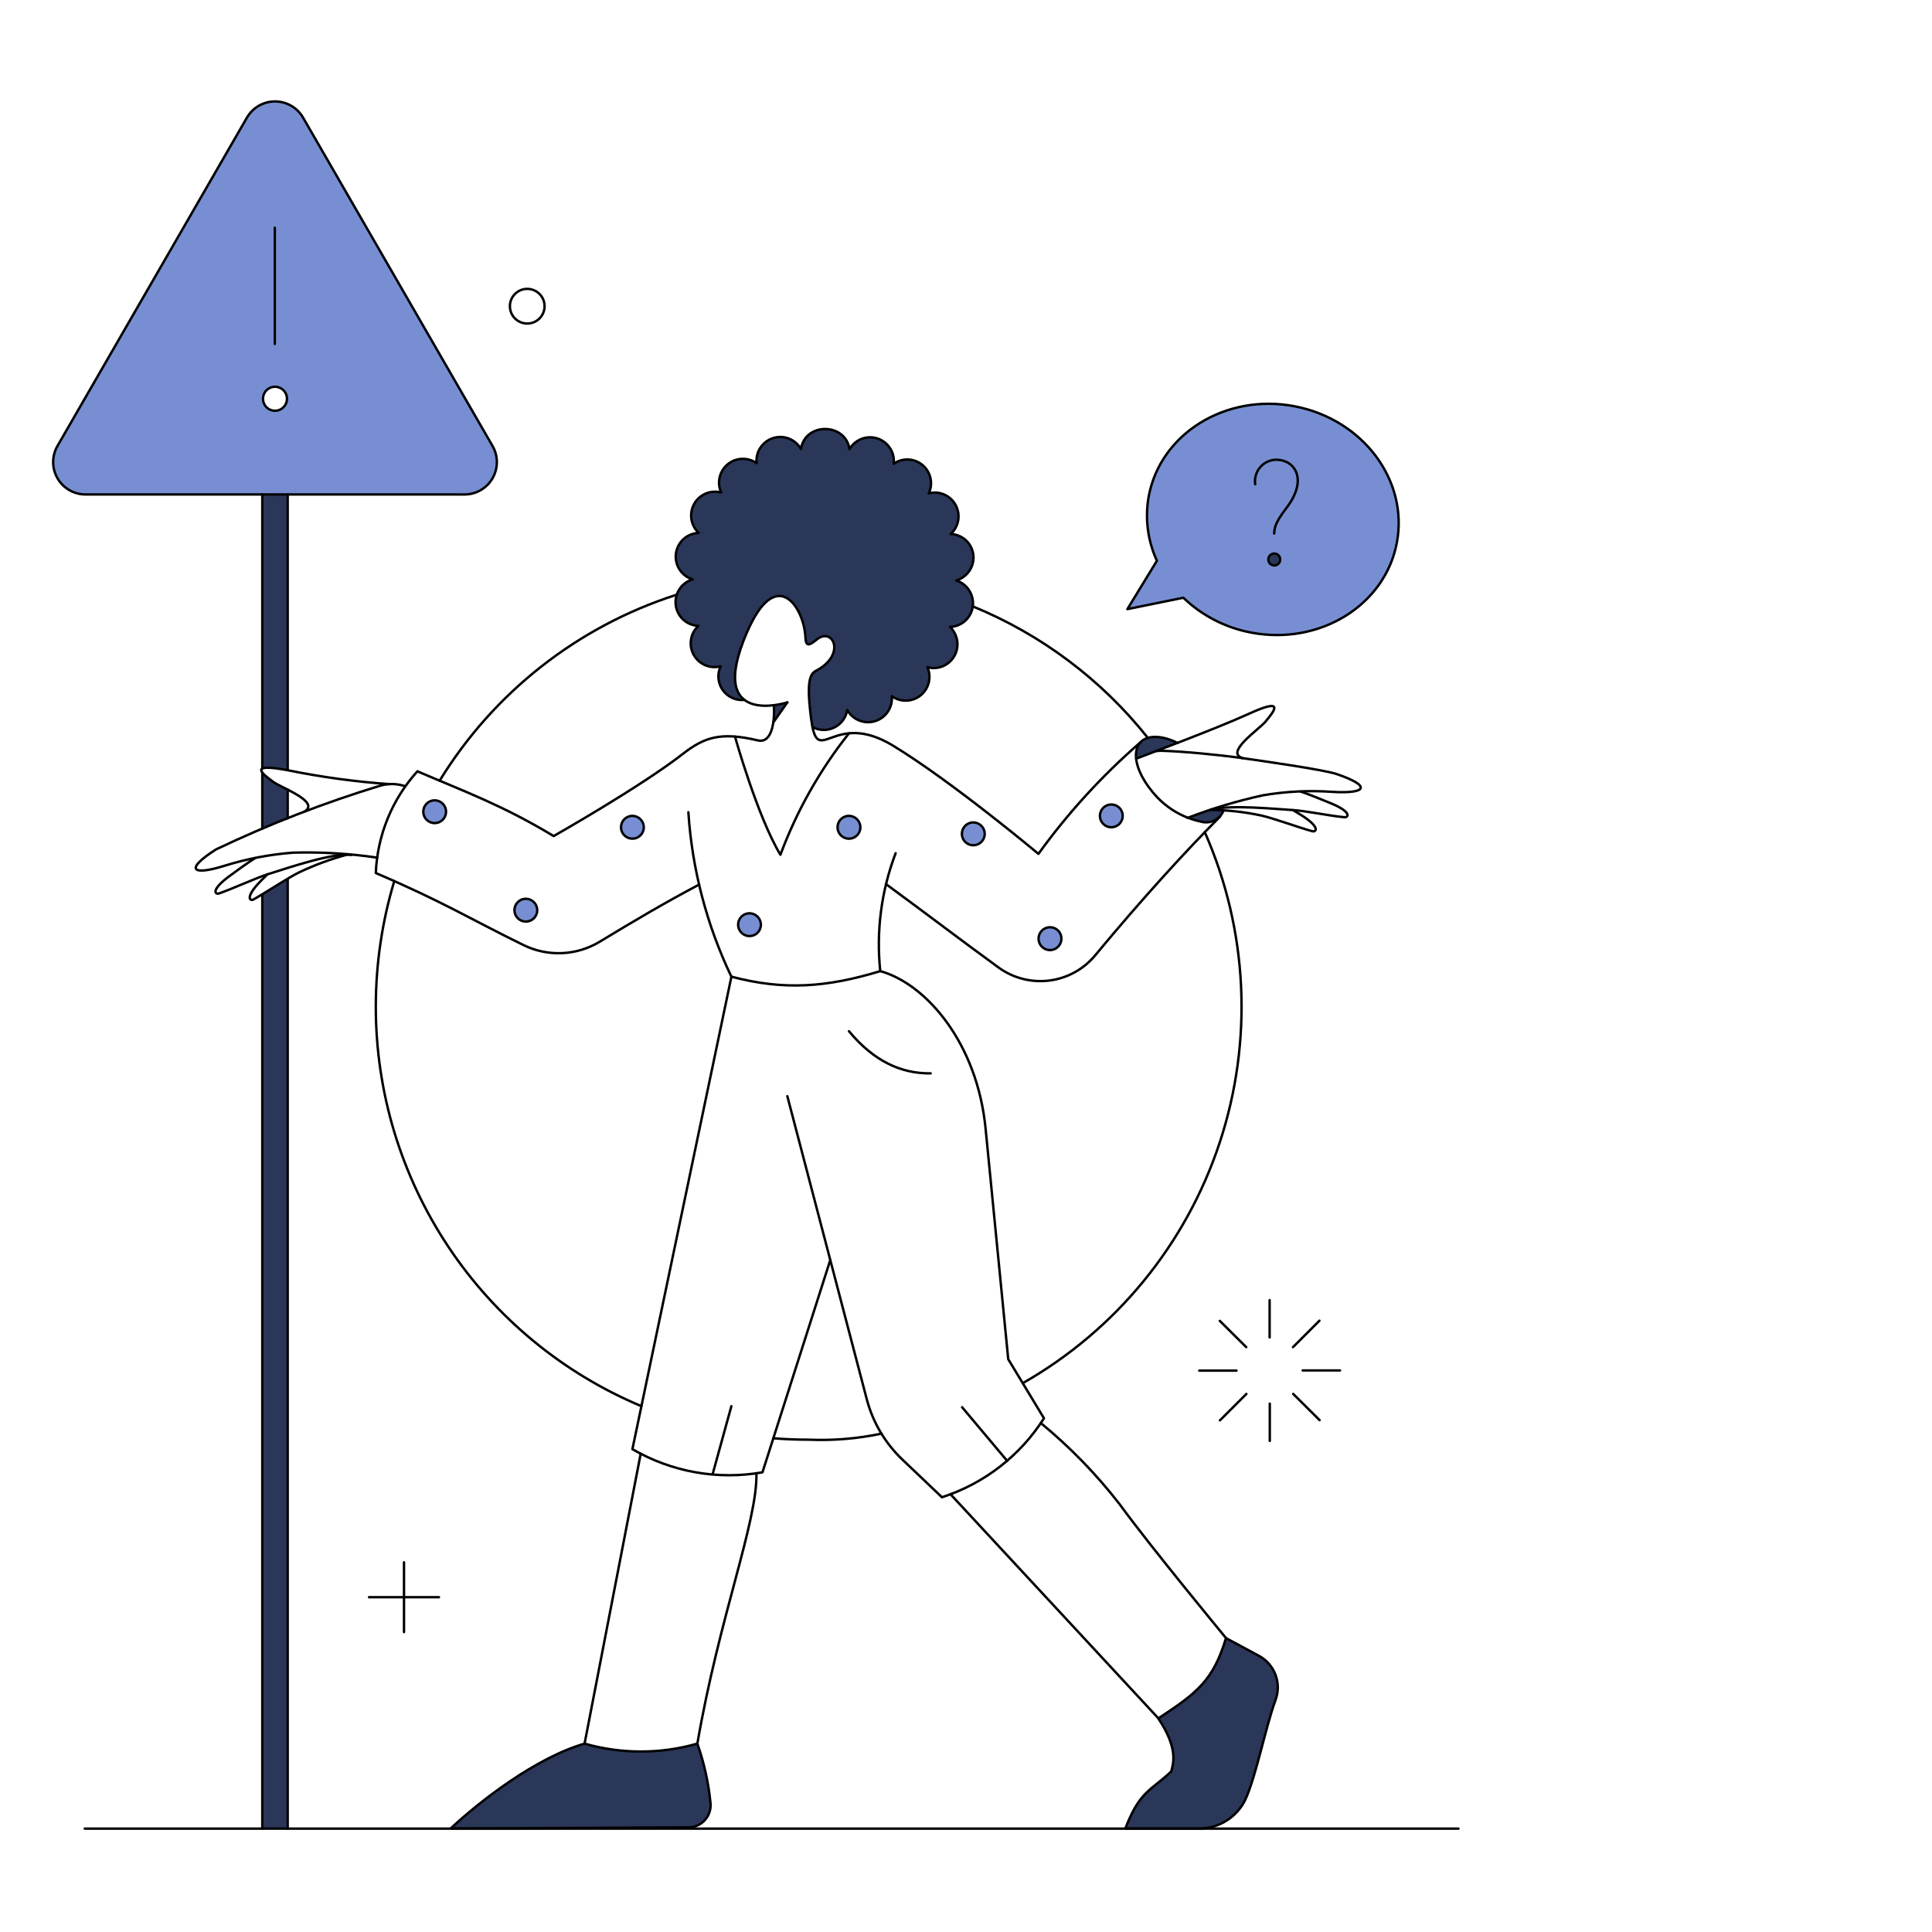 <svg width="800" height="800" viewBox="0 0 800 800" fill="none" xmlns="http://www.w3.org/2000/svg">
<path fill-rule="evenodd" clip-rule="evenodd" d="M125.497 48.7L203.943 184.659C205.115 186.694 205.731 189.002 205.73 191.35C205.729 193.699 205.11 196.006 203.937 198.04C202.764 200.074 201.076 201.764 199.044 202.941C197.011 204.118 194.705 204.74 192.357 204.745L35.382 204.756C33.032 204.753 30.723 204.132 28.688 202.955C26.654 201.778 24.965 200.087 23.791 198.05C22.617 196.014 21.999 193.704 22 191.354C22.001 189.003 22.62 186.694 23.796 184.659L102.257 48.7C103.436 46.662 105.131 44.971 107.17 43.795C109.21 42.619 111.523 42 113.877 42C116.231 42 118.544 42.619 120.584 43.795C122.623 44.971 124.318 46.662 125.497 48.7ZM113.866 170.076C114.518 170.076 115.164 169.948 115.767 169.698C116.37 169.448 116.918 169.082 117.379 168.621C117.841 168.16 118.207 167.612 118.456 167.009C118.706 166.406 118.834 165.76 118.834 165.108C118.834 164.455 118.706 163.809 118.456 163.206C118.207 162.603 117.841 162.056 117.379 161.594C116.918 161.133 116.37 160.767 115.767 160.517C115.164 160.267 114.518 160.139 113.866 160.139C112.548 160.139 111.284 160.662 110.352 161.594C109.42 162.526 108.897 163.79 108.897 165.108C108.897 166.425 109.42 167.689 110.352 168.621C111.284 169.553 112.548 170.076 113.866 170.076Z" fill="#778FD2"/>
<path d="M535.912 168.202C507.594 162.838 480.578 179.494 475.684 205.392C474.021 214.464 475.195 223.825 479.05 232.205L466.82 252.23L489.992 247.51C497.774 254.971 507.567 259.993 518.167 261.957C546.485 267.321 573.501 250.664 578.394 224.77C583.325 198.88 564.305 173.566 535.912 168.202Z" fill="#778FD2"/>
<path d="M179.984 340.836C181.236 340.836 182.436 340.338 183.322 339.453C184.207 338.568 184.704 337.367 184.704 336.115C184.704 334.863 184.207 333.663 183.322 332.778C182.436 331.892 181.236 331.395 179.984 331.395C178.732 331.395 177.531 331.892 176.646 332.778C175.761 333.663 175.264 334.863 175.264 336.115C175.264 337.367 175.761 338.568 176.646 339.453C177.531 340.338 178.732 340.836 179.984 340.836Z" fill="#778FD2"/>
<path d="M222.467 376.881C222.467 377.815 222.19 378.728 221.671 379.504C221.153 380.28 220.415 380.885 219.553 381.242C218.69 381.6 217.741 381.693 216.826 381.511C215.91 381.329 215.069 380.879 214.409 380.219C213.749 379.559 213.299 378.718 213.117 377.802C212.935 376.887 213.028 375.938 213.385 375.075C213.743 374.213 214.348 373.475 215.124 372.957C215.9 372.438 216.813 372.161 217.746 372.161C218.995 372.171 220.19 372.671 221.073 373.555C221.956 374.438 222.457 375.633 222.467 376.881Z" fill="#778FD2"/>
<path d="M266.591 342.552C266.591 343.485 266.314 344.398 265.795 345.174C265.276 345.951 264.539 346.556 263.677 346.913C262.814 347.27 261.865 347.364 260.949 347.181C260.034 346.999 259.193 346.55 258.532 345.89C257.872 345.229 257.423 344.388 257.241 343.473C257.058 342.557 257.152 341.608 257.509 340.745C257.866 339.883 258.471 339.146 259.248 338.627C260.024 338.108 260.937 337.832 261.87 337.832C263.118 337.843 264.312 338.344 265.195 339.227C266.078 340.11 266.579 341.304 266.591 342.552Z" fill="#778FD2"/>
<path d="M315.077 382.885C315.077 383.818 314.801 384.73 314.282 385.505C313.764 386.281 313.028 386.886 312.166 387.243C311.305 387.6 310.357 387.693 309.442 387.512C308.527 387.33 307.687 386.881 307.027 386.222C306.367 385.563 305.918 384.723 305.735 383.808C305.553 382.893 305.646 381.945 306.002 381.083C306.358 380.221 306.962 379.484 307.737 378.966C308.513 378.447 309.424 378.17 310.357 378.169C311.605 378.179 312.799 378.679 313.682 379.561C314.565 380.443 315.066 381.637 315.077 382.885Z" fill="#778FD2"/>
<path d="M356.269 342.552C356.266 343.485 355.989 344.397 355.47 345.173C354.952 345.949 354.216 346.555 353.355 346.915C352.71 347.184 352.012 347.307 351.313 347.275C350.614 347.242 349.931 347.054 349.314 346.725C348.696 346.396 348.159 345.934 347.742 345.373C347.325 344.811 347.038 344.164 346.901 343.477C346.765 342.791 346.782 342.083 346.953 341.404C347.123 340.726 347.442 340.093 347.887 339.553C348.332 339.013 348.891 338.578 349.524 338.281C350.157 337.983 350.849 337.829 351.549 337.832C352.797 337.844 353.99 338.346 354.872 339.228C355.755 340.111 356.256 341.304 356.269 342.552Z" fill="#778FD2"/>
<path d="M407.759 345.27C407.757 346.203 407.479 347.114 406.961 347.89C406.443 348.667 405.707 349.272 404.846 349.632C404.2 349.902 403.503 350.025 402.804 349.992C402.105 349.96 401.422 349.772 400.804 349.443C400.187 349.114 399.65 348.652 399.233 348.09C398.815 347.529 398.528 346.881 398.392 346.195C398.255 345.509 398.273 344.801 398.443 344.122C398.614 343.443 398.933 342.811 399.378 342.271C399.822 341.731 400.381 341.296 401.015 340.998C401.648 340.701 402.339 340.547 403.039 340.549C404.287 340.561 405.481 341.062 406.364 341.945C407.247 342.828 407.748 344.021 407.759 345.27Z" fill="#778FD2"/>
<path d="M460.037 342.552C460.667 342.57 461.295 342.461 461.884 342.232C462.472 342.003 463.008 341.658 463.46 341.218C463.913 340.778 464.272 340.252 464.518 339.671C464.764 339.089 464.89 338.465 464.89 337.834C464.89 337.203 464.764 336.578 464.518 335.996C464.272 335.415 463.913 334.889 463.46 334.449C463.008 334.009 462.472 333.664 461.884 333.435C461.295 333.206 460.667 333.097 460.037 333.115C458.808 333.15 457.642 333.662 456.785 334.543C455.929 335.424 455.45 336.605 455.45 337.834C455.45 339.062 455.929 340.243 456.785 341.124C457.642 342.005 458.808 342.517 460.037 342.552Z" fill="#778FD2"/>
<path d="M439.511 388.678C439.508 389.612 439.23 390.523 438.712 391.299C438.194 392.075 437.458 392.681 436.597 393.041C435.951 393.311 435.254 393.434 434.555 393.401C433.856 393.368 433.173 393.181 432.555 392.852C431.938 392.523 431.401 392.061 430.984 391.499C430.566 390.938 430.279 390.29 430.143 389.604C430.006 388.918 430.024 388.21 430.194 387.531C430.365 386.852 430.684 386.22 431.129 385.68C431.573 385.14 432.133 384.705 432.766 384.407C433.399 384.109 434.09 383.956 434.79 383.958C435.412 383.953 436.028 384.071 436.603 384.306C437.178 384.541 437.701 384.889 438.14 385.328C438.58 385.768 438.927 386.29 439.162 386.866C439.398 387.441 439.516 388.057 439.511 388.678Z" fill="#778FD2"/>
<path d="M108.615 319.884V343.052C111.905 341.694 115.39 340.263 119.057 338.761V326.927C115.164 325.257 111.621 322.868 108.615 319.884Z" fill="#2A3759"/>
<path d="M108.615 370.302V757.122H119.057V363.793C115.767 365.868 111.98 368.299 108.615 370.302Z" fill="#2A3759"/>
<path d="M326.016 290.847L320.298 299L320.441 292.063L326.016 290.847Z" fill="#2A3759"/>
<path d="M470.479 314.147L472.195 313.074C472.571 312.879 487.384 307.729 487.628 307.639C477.913 302.791 469.406 304.936 470.479 314.147Z" fill="#2A3759"/>
<path d="M501.514 335.257L491.728 338.69C498.307 341.408 504.902 341.039 506.679 335.532L501.514 335.257Z" fill="#2A3759"/>
<path d="M294.194 746.466C293.366 738.122 291.541 729.908 288.758 721.999C273.497 726.361 257.32 726.361 242.059 721.999C221.823 727.863 198.722 745.811 186.635 757.111C227.255 757.111 254.146 756.753 285.039 756.682C286.991 756.691 288.896 756.076 290.473 754.926C292.051 753.776 293.22 752.152 293.81 750.29C294.207 749.057 294.338 747.753 294.194 746.466Z" fill="#2A3759"/>
<path d="M520.896 685.392L507.594 678.24C502.301 695.62 496.007 700.769 479.629 711.497C487.854 723.798 485.923 729.878 484.993 733.45C476.336 741.603 471.98 741.569 465.973 757.164H496.086C500.13 757.253 504.115 756.187 507.574 754.09C511.032 751.993 513.821 748.953 515.611 745.326C520.128 735.539 523.893 715.72 528.124 704.063C529.438 700.607 529.427 696.788 528.092 693.341C526.758 689.893 524.195 687.062 520.896 685.392Z" fill="#2A3759"/>
<path d="M530.118 231.775C530.087 232.429 529.799 233.043 529.317 233.485C528.835 233.927 528.197 234.161 527.544 234.136C527.137 234.12 526.741 234.004 526.39 233.797C526.039 233.591 525.745 233.3 525.534 232.952C525.323 232.605 525.202 232.21 525.18 231.803C525.159 231.397 525.239 230.991 525.413 230.624C525.657 230.109 526.072 229.695 526.586 229.451C527.1 229.207 527.682 229.147 528.235 229.283C528.788 229.418 529.277 229.74 529.62 230.194C529.963 230.648 530.139 231.207 530.118 231.775Z" fill="#2A3759"/>
<path d="M108.686 318.239V204.756L119.128 204.745V318.883C112.767 317.738 109.688 317.667 108.686 318.239Z" fill="#2A3759"/>
<path d="M395.959 240.369C398.198 239.727 400.135 238.309 401.423 236.369C402.712 234.429 403.267 232.093 402.99 229.78C402.717 227.467 401.629 225.327 399.921 223.742C398.213 222.158 395.997 221.233 393.67 221.134C395.307 219.658 396.4 217.675 396.776 215.503C397.151 213.331 396.787 211.096 395.74 209.156C394.693 207.217 393.023 205.686 391 204.81C388.977 203.934 386.718 203.764 384.587 204.327C385.277 202.863 385.596 201.251 385.514 199.635C385.433 198.018 384.954 196.446 384.12 195.059C383.286 193.672 382.123 192.512 380.734 191.681C379.345 190.85 377.772 190.375 376.155 190.298C373.993 190.19 371.855 190.797 370.072 192.026C370.327 189.777 369.799 187.51 368.578 185.605C367.356 183.701 365.516 182.275 363.367 181.568C361.218 180.861 358.891 180.916 356.777 181.724C354.664 182.531 352.893 184.043 351.763 186.003C351.33 183.661 350.091 181.544 348.262 180.018C346.433 178.492 344.129 177.653 341.747 177.646C339.365 177.638 337.054 178.461 335.214 179.973C333.374 181.486 332.119 183.593 331.666 185.931C330.549 183.966 328.791 182.444 326.685 181.622C324.58 180.8 322.256 180.726 320.102 181.414C317.95 182.104 316.099 183.51 314.859 185.4C313.62 187.289 313.065 189.547 313.289 191.796C311.518 190.547 309.384 189.916 307.218 190C305.052 190.085 302.974 190.881 301.306 192.264C299.637 193.648 298.471 195.543 297.987 197.656C297.503 199.769 297.728 201.982 298.628 203.954C296.504 203.39 294.252 203.551 292.23 204.411C290.208 205.271 288.53 206.781 287.463 208.702C286.396 210.623 286 212.845 286.338 215.017C286.676 217.188 287.729 219.184 289.33 220.69C287.004 220.773 284.782 221.678 283.061 223.245C281.34 224.812 280.23 226.939 279.93 229.247C279.629 231.555 280.158 233.895 281.421 235.851C282.684 237.806 284.599 239.25 286.827 239.925C284.596 240.583 282.67 242.012 281.394 243.956C280.117 245.901 279.572 248.236 279.855 250.544C280.138 252.853 281.232 254.987 282.94 256.565C284.649 258.144 286.863 259.065 289.187 259.164C287.573 260.657 286.505 262.648 286.154 264.819C285.803 266.99 286.189 269.216 287.251 271.142C288.312 273.068 289.989 274.583 292.012 275.445C294.035 276.308 296.289 276.467 298.413 275.899C297.685 277.447 297.375 279.158 297.514 280.863C297.653 282.568 298.236 284.206 299.206 285.615C300.175 287.024 301.497 288.154 303.04 288.893C304.582 289.632 306.291 289.954 307.997 289.827C303.634 286.323 302.061 278.534 309.213 262.01C321.943 232.619 333.597 253.141 333.454 265.085C333.669 267.231 334.884 267.66 338.103 265.013C344.826 259.435 350.69 271.164 337.888 277.883C335.457 279.174 333.812 282.024 335.886 297.833C336.014 298.963 336.202 300.088 336.458 301.195C337.853 301.908 339.397 302.282 340.963 302.287C342.53 302.293 344.076 301.929 345.476 301.226C346.876 300.522 348.09 299.499 349.021 298.238C349.952 296.978 350.573 295.516 350.833 293.971C351.937 295.947 353.685 297.483 355.786 298.323C357.887 299.163 360.213 299.256 362.374 298.585C364.535 297.915 366.401 296.522 367.657 294.641C368.914 292.759 369.486 290.503 369.278 288.25C371.035 289.512 373.159 290.16 375.322 290.094C377.484 290.028 379.565 289.251 381.242 287.884C382.919 286.516 384.098 284.635 384.598 282.53C385.098 280.425 384.89 278.213 384.007 276.238C386.125 276.809 388.372 276.658 390.394 275.809C392.416 274.96 394.097 273.461 395.172 271.55C396.247 269.638 396.654 267.423 396.329 265.254C396.003 263.085 394.965 261.086 393.376 259.574C395.678 259.464 397.868 258.55 399.565 256.992C401.262 255.434 402.36 253.331 402.667 251.047C402.974 248.764 402.471 246.445 401.245 244.494C400.02 242.543 398.149 241.084 395.959 240.369Z" fill="#2A3759"/>
<path d="M179.984 340.836C181.236 340.836 182.436 340.338 183.322 339.453C184.207 338.568 184.704 337.367 184.704 336.115C184.704 334.863 184.207 333.663 183.322 332.778C182.436 331.892 181.236 331.395 179.984 331.395C178.732 331.395 177.531 331.892 176.646 332.778C175.761 333.663 175.264 334.863 175.264 336.115C175.264 337.367 175.761 338.568 176.646 339.453C177.531 340.338 178.732 340.836 179.984 340.836Z" stroke="black"/>
<path d="M222.467 376.881C222.467 377.815 222.19 378.728 221.671 379.504C221.152 380.28 220.415 380.885 219.553 381.242C218.69 381.6 217.741 381.693 216.825 381.511C215.91 381.329 215.069 380.879 214.409 380.219C213.748 379.559 213.299 378.718 213.117 377.802C212.935 376.887 213.028 375.938 213.385 375.075C213.743 374.213 214.348 373.475 215.124 372.957C215.9 372.438 216.813 372.161 217.746 372.161C218.995 372.171 220.19 372.671 221.073 373.555C221.956 374.438 222.457 375.633 222.467 376.881Z" stroke="black"/>
<path d="M266.591 342.552C266.591 343.485 266.314 344.398 265.795 345.174C265.276 345.951 264.539 346.556 263.677 346.913C262.814 347.27 261.865 347.364 260.949 347.181C260.034 346.999 259.193 346.55 258.532 345.89C257.872 345.229 257.423 344.388 257.241 343.473C257.058 342.557 257.152 341.608 257.509 340.745C257.866 339.883 258.471 339.146 259.248 338.627C260.024 338.108 260.937 337.832 261.87 337.832C263.118 337.843 264.312 338.344 265.195 339.227C266.078 340.11 266.579 341.304 266.591 342.552Z" stroke="black"/>
<path d="M315.077 382.885C315.077 383.818 314.801 384.73 314.282 385.505C313.764 386.281 313.028 386.886 312.166 387.243C311.305 387.6 310.357 387.693 309.442 387.512C308.527 387.33 307.687 386.881 307.027 386.222C306.367 385.563 305.918 384.723 305.735 383.808C305.553 382.893 305.646 381.945 306.002 381.083C306.358 380.221 306.962 379.484 307.737 378.966C308.513 378.447 309.424 378.17 310.357 378.169C311.605 378.179 312.799 378.679 313.682 379.561C314.565 380.443 315.066 381.637 315.077 382.885Z" stroke="black"/>
<path d="M356.269 342.552C356.266 343.485 355.988 344.397 355.47 345.173C354.952 345.949 354.216 346.555 353.355 346.915C352.71 347.184 352.012 347.307 351.313 347.275C350.614 347.242 349.931 347.054 349.314 346.725C348.696 346.396 348.159 345.934 347.742 345.373C347.325 344.811 347.037 344.164 346.901 343.477C346.764 342.791 346.782 342.083 346.952 341.404C347.123 340.726 347.442 340.093 347.887 339.553C348.332 339.013 348.891 338.578 349.524 338.281C350.157 337.983 350.849 337.829 351.548 337.832C352.796 337.844 353.99 338.346 354.872 339.228C355.755 340.111 356.256 341.304 356.269 342.552Z" stroke="black"/>
<path d="M407.759 345.27C407.757 346.203 407.479 347.114 406.961 347.89C406.443 348.667 405.707 349.272 404.846 349.632C404.2 349.902 403.503 350.025 402.804 349.992C402.105 349.96 401.422 349.772 400.804 349.443C400.187 349.114 399.65 348.652 399.233 348.09C398.815 347.529 398.528 346.881 398.392 346.195C398.255 345.509 398.273 344.801 398.443 344.122C398.614 343.443 398.933 342.811 399.378 342.271C399.822 341.731 400.381 341.296 401.015 340.998C401.648 340.701 402.339 340.547 403.039 340.549C404.287 340.561 405.481 341.062 406.364 341.945C407.247 342.828 407.748 344.021 407.759 345.27Z" stroke="black"/>
<path d="M460.037 342.552C460.667 342.57 461.295 342.461 461.884 342.232C462.472 342.003 463.008 341.658 463.46 341.218C463.913 340.778 464.272 340.252 464.518 339.671C464.764 339.089 464.89 338.465 464.89 337.834C464.89 337.203 464.764 336.578 464.518 335.996C464.272 335.415 463.913 334.889 463.46 334.449C463.008 334.009 462.472 333.664 461.884 333.435C461.295 333.206 460.667 333.097 460.037 333.115C458.808 333.15 457.642 333.662 456.785 334.543C455.929 335.424 455.45 336.605 455.45 337.834C455.45 339.062 455.929 340.243 456.785 341.124C457.642 342.005 458.808 342.517 460.037 342.552Z" stroke="black"/>
<path d="M439.51 388.678C439.508 389.612 439.23 390.523 438.712 391.299C438.193 392.075 437.458 392.681 436.597 393.041C435.951 393.311 435.254 393.434 434.555 393.401C433.856 393.368 433.173 393.181 432.555 392.852C431.938 392.523 431.401 392.061 430.984 391.499C430.566 390.938 430.279 390.29 430.143 389.604C430.006 388.918 430.024 388.21 430.194 387.531C430.365 386.852 430.684 386.22 431.129 385.68C431.573 385.14 432.132 384.705 432.766 384.407C433.399 384.109 434.09 383.956 434.79 383.958C435.411 383.953 436.028 384.071 436.603 384.306C437.178 384.541 437.701 384.889 438.14 385.328C438.58 385.768 438.927 386.29 439.162 386.866C439.398 387.441 439.516 388.057 439.51 388.678Z" stroke="black"/>
<path d="M530.118 231.775C530.087 232.429 529.799 233.043 529.317 233.485C528.835 233.927 528.197 234.161 527.544 234.135C527.137 234.12 526.741 234.003 526.39 233.797C526.039 233.59 525.745 233.3 525.534 232.952C525.323 232.604 525.202 232.209 525.18 231.803C525.159 231.397 525.239 230.991 525.413 230.623C525.657 230.109 526.072 229.695 526.586 229.451C527.1 229.207 527.682 229.147 528.235 229.282C528.788 229.418 529.277 229.74 529.62 230.194C529.963 230.648 530.139 231.206 530.118 231.775Z" stroke="black"/>
<path d="M108.615 318.239V204.745" stroke="black" stroke-linecap="round" stroke-linejoin="round"/>
<path d="M108.615 343.053V319.956" stroke="black" stroke-linecap="round" stroke-linejoin="round"/>
<path d="M108.615 757.194V370.516" stroke="black" stroke-linecap="round" stroke-linejoin="round"/>
<path d="M119.128 364.08V757.194" stroke="black" stroke-linecap="round" stroke-linejoin="round"/>
<path d="M119.128 326.964V338.833" stroke="black" stroke-linecap="round" stroke-linejoin="round"/>
<path d="M119.128 204.745V318.883" stroke="black" stroke-linecap="round" stroke-linejoin="round"/>
<path d="M498.868 344.555C516.769 385.175 518.971 430.991 505.048 473.141C491.126 515.291 462.068 550.781 423.494 572.748" stroke="black" stroke-linecap="round" stroke-linejoin="round"/>
<path d="M182.058 323.245C204.447 286.755 239.155 259.48 279.905 246.354M475.289 305.531C456.167 281.445 431.171 262.683 402.704 251.048" stroke="black" stroke-linecap="round" stroke-linejoin="round"/>
<path d="M265.589 582.268C233.01 568.606 205.191 545.626 185.625 516.211C166.059 486.796 155.617 452.257 155.611 416.929C155.611 399.297 158.185 381.756 163.252 364.866" stroke="black" stroke-linecap="round" stroke-linejoin="round"/>
<path d="M364.994 593.64C355.1 595.724 344.984 596.565 334.881 596.143C329.987 596.143 325.067 595.947 320.223 595.559" stroke="black" stroke-linecap="round" stroke-linejoin="round"/>
<path d="M505.233 338.118C491.215 352.136 472.677 372.432 453.528 395.544C448.754 401.33 441.953 405.077 434.511 406.021C427.069 406.965 419.548 405.034 413.481 400.622C396.674 388.396 385.302 379.599 366.854 366.082" stroke="black" stroke-linecap="round" stroke-linejoin="round"/>
<path d="M320.212 299.121L326.016 290.847" stroke="black" stroke-linecap="round" stroke-linejoin="round"/>
<path d="M472.067 307.534C456.315 321.203 442.198 336.65 429.998 353.566C429.998 353.566 394.31 323.682 369.858 308.799C344.607 293.429 338.667 318.811 335.886 297.713C333.804 281.903 335.456 279.042 337.888 277.763C350.686 271.017 344.803 259.28 338.103 264.889C334.116 268.228 333.668 266.771 333.499 263.651C332.837 251.605 321.555 233.537 309.284 261.885C291.969 301.861 326.016 290.847 326.016 290.847" stroke="black" stroke-linecap="round" stroke-linejoin="round"/>
<path d="M320.438 292.014C320.863 298.142 319.862 308.015 313.79 306.581C298.206 302.9 291.536 305.346 282.679 312.227C265.062 325.922 229.257 346.196 229.257 346.196C208.02 333.397 192.643 327.89 172.836 319.379C162.343 330.974 156.248 345.88 155.611 361.505C183.842 373.591 194.661 380.521 216.756 391.325C221.706 393.759 227.188 394.911 232.698 394.673C238.209 394.436 243.571 392.817 248.293 389.966C262.179 381.549 275.252 373.806 289.485 366.296" stroke="black" stroke-linecap="round" stroke-linejoin="round"/>
<path d="M487.639 307.654C479.114 303.389 471.521 304.515 470.501 311.072C469.624 316.718 473.456 323.381 477.1 327.751C482.186 334.147 489.349 338.562 497.347 340.233C499.207 340.753 501.194 340.559 502.919 339.689C504.643 338.819 505.98 337.337 506.667 335.532" stroke="black" stroke-linecap="round" stroke-linejoin="round"/>
<path d="M285.039 336.33C286.587 359.951 292.632 383.059 302.847 404.413C324.68 410.206 342.394 408.847 364.494 402.124C362.756 385.574 364.936 368.847 370.859 353.295" stroke="black" stroke-linecap="round" stroke-linejoin="round"/>
<path d="M491.716 338.69C501.858 334.781 512.282 331.65 522.899 329.325C532.413 327.696 542.089 327.216 551.718 327.894C565.882 328.73 568.145 325.527 553.506 320.528C548.134 318.691 520.682 314.806 514.603 313.948C504.876 312.582 490.512 311.162 480.988 310.873C480.266 310.874 479.544 310.919 478.828 311.008" stroke="black" stroke-linecap="round" stroke-linejoin="round"/>
<path d="M470.479 314.147C470.682 314.019 503.686 301.726 516.82 295.703C532.061 288.701 527.958 294.114 524.043 298.778C521.167 302.204 506.95 311.652 514.602 313.94" stroke="black" stroke-linecap="round" stroke-linejoin="round"/>
<path d="M501.443 335.227C510.1 333.153 527.19 334.952 534.767 335.385C540.918 335.739 549.858 337.756 556.724 338.396C558.297 338.543 560.014 336.251 550.859 332.532C547.422 331.143 541.366 328.632 538.505 327.751" stroke="black" stroke-linecap="round" stroke-linejoin="round"/>
<path d="M501.078 335.385C508.2 335.411 515.295 336.183 522.255 337.688C527.901 338.976 537.365 342.548 543.421 344.197C544.927 344.607 546.997 342.623 538.629 337.402C537.57 336.727 536.497 336.075 535.411 335.445" stroke="black" stroke-linecap="round" stroke-linejoin="round"/>
<path d="M156.243 355.139C144.694 353.427 133.016 352.733 121.345 353.065C111.709 353.803 102.182 355.625 92.952 358.501C79.367 362.724 76.389 360.052 89.447 351.725C111.497 341.214 134.303 332.37 157.673 325.267C160.989 324.361 164.499 324.461 167.758 325.553" stroke="black" stroke-linecap="round" stroke-linejoin="round"/>
<path d="M125.986 336.115C132.856 332.039 116.629 326.328 113.049 323.694C108.189 320.11 102.829 315.864 119.343 318.973C133.174 321.79 147.176 323.698 161.257 324.687" stroke="black" stroke-linecap="round" stroke-linejoin="round"/>
<path d="M105.682 355.283C102.671 357.142 96.678 361.516 94.954 362.811C87.049 368.657 89.165 370.475 90.663 369.963C96.611 367.93 105.754 363.598 111.261 361.881C120.201 359.092 137.362 353.156 145.515 354.014" stroke="black" stroke-linecap="round" stroke-linejoin="round"/>
<path d="M110.76 362.005C109.544 363.221 108.615 364.222 108.042 364.723C101.177 371.732 103.597 373.215 104.967 372.447C110.433 369.372 118.774 363.737 123.991 361.154C130.366 358.144 136.994 355.703 143.799 353.859" stroke="black" stroke-linecap="round" stroke-linejoin="round"/>
<path d="M294.194 746.466C293.366 738.122 291.541 729.908 288.758 721.999C273.497 726.361 257.32 726.361 242.059 721.999C221.823 727.863 198.722 745.811 186.635 757.111C227.251 757.111 254.146 756.753 285.039 756.682C286.334 756.686 287.614 756.415 288.796 755.884C289.98 755.36 291.04 754.59 291.905 753.626C292.77 752.662 293.421 751.525 293.813 750.29C294.209 749.056 294.34 747.753 294.19 746.466H294.194Z" stroke="black" stroke-linecap="round" stroke-linejoin="round"/>
<path d="M313.218 610.073C313.688 630.042 297.762 669.638 288.75 722.081" stroke="black" stroke-linecap="round" stroke-linejoin="round"/>
<path d="M242.059 722.01L265.307 601.913" stroke="black" stroke-linecap="round" stroke-linejoin="round"/>
<path d="M343.821 521.698L315.717 609.66C297.198 612.919 278.124 609.525 261.866 600.076L302.847 404.488" stroke="black" stroke-linecap="round" stroke-linejoin="round"/>
<path d="M520.968 685.463L507.665 678.311C502.373 695.687 495.996 700.836 479.629 711.564C487.854 723.865 485.923 729.945 484.993 733.517C476.336 741.67 471.98 741.565 465.973 757.156H496.086C500.13 757.245 504.115 756.179 507.574 754.082C511.032 751.985 513.821 748.944 515.611 745.318C520.128 735.531 523.893 715.712 528.123 704.054C529.44 700.619 529.437 696.818 528.116 693.385C526.794 689.951 524.248 687.129 520.968 685.463Z" stroke="black" stroke-linecap="round" stroke-linejoin="round"/>
<path d="M479.701 711.568L393.527 618.671" stroke="black" stroke-linecap="round" stroke-linejoin="round"/>
<path d="M431 589.276C443.119 599.248 454.082 610.547 463.684 622.962C476.832 640.989 507.665 678.296 507.665 678.296" stroke="black" stroke-linecap="round" stroke-linejoin="round"/>
<path d="M326.016 453.901L358.915 579.411C361.414 588.936 366.515 597.578 373.648 604.368L390.041 619.974C407.511 614.344 422.457 602.775 432.287 587.274L417.486 562.807L408.117 467.407C404.677 431.873 383.465 407.372 364.494 402.113" stroke="black" stroke-linecap="round" stroke-linejoin="round"/>
<path d="M351.549 303.649C339.495 318.806 329.913 335.774 323.159 353.924C313.647 338.261 304.338 304.989 304.338 304.989" stroke="black" stroke-linecap="round" stroke-linejoin="round"/>
<path d="M35.096 757.194H603.923" stroke="black" stroke-linecap="round" stroke-linejoin="round"/>
<path d="M535.912 168.202C507.594 162.838 480.578 179.494 475.684 205.392C474.021 214.464 475.195 223.825 479.05 232.205L466.82 252.23L489.992 247.51C497.774 254.971 507.567 259.993 518.167 261.957C546.485 267.321 573.501 250.664 578.394 224.77C583.325 198.88 564.305 173.566 535.912 168.202Z" stroke="black" stroke-linecap="round" stroke-linejoin="round"/>
<path d="M527.615 220.908C527.687 217.69 528.921 215.341 532.908 210.037C541.509 198.598 536.295 190.715 528.974 190.369C527.665 190.309 526.358 190.539 525.148 191.043C523.937 191.546 522.853 192.31 521.972 193.281C521.091 194.252 520.435 195.405 520.051 196.659C519.668 197.912 519.565 199.235 519.752 200.532" stroke="black" stroke-linecap="round" stroke-linejoin="round"/>
<path d="M496.579 567.538H512.028" stroke="black" stroke-linecap="round" stroke-linejoin="round"/>
<path d="M539.416 567.467H554.864" stroke="black" stroke-linecap="round" stroke-linejoin="round"/>
<path d="M525.722 538.358V553.806" stroke="black" stroke-linecap="round" stroke-linejoin="round"/>
<path d="M525.793 581.199V596.643" stroke="black" stroke-linecap="round" stroke-linejoin="round"/>
<path d="M505.09 546.94L516.033 557.811" stroke="black" stroke-linecap="round" stroke-linejoin="round"/>
<path d="M535.482 577.193L546.425 588.061" stroke="black" stroke-linecap="round" stroke-linejoin="round"/>
<path d="M546.353 546.869L535.411 557.812" stroke="black" stroke-linecap="round" stroke-linejoin="round"/>
<path d="M516.104 577.193L505.162 588.132" stroke="black" stroke-linecap="round" stroke-linejoin="round"/>
<path d="M35.382 204.745C33.034 204.74 30.728 204.118 28.695 202.941C26.663 201.764 24.976 200.074 23.802 198.04C22.629 196.006 22.01 193.699 22.009 191.35C22.008 189.002 22.624 186.694 23.796 184.659L102.249 48.7C103.429 46.662 105.123 44.971 107.163 43.795C109.202 42.619 111.515 42 113.87 42C116.224 42 118.537 42.619 120.576 43.795C122.616 44.971 124.31 46.662 125.49 48.7L203.943 184.659C205.119 186.694 205.738 189.003 205.739 191.354C205.74 193.704 205.122 196.014 203.948 198.05C202.774 200.087 201.085 201.778 199.051 202.955C197.016 204.132 194.707 204.753 192.357 204.756L35.382 204.745Z" stroke="black" stroke-linecap="round" stroke-linejoin="round"/>
<path d="M225.467 126.152C225.551 127.091 225.45 128.037 225.168 128.936C224.887 129.836 224.431 130.671 223.827 131.394C222.607 132.855 220.856 133.772 218.96 133.942C218.022 134.026 217.075 133.925 216.176 133.643C215.276 133.362 214.441 132.906 213.718 132.302C212.257 131.082 211.34 129.331 211.17 127.435C211 125.54 211.59 123.654 212.81 122.193C214.03 120.732 215.781 119.816 217.677 119.645C219.573 119.475 221.458 120.065 222.919 121.285C224.38 122.506 225.296 124.256 225.467 126.152Z" stroke="black" stroke-linecap="round" stroke-linejoin="round"/>
<path d="M167.291 646.918V675.812" stroke="black" stroke-linecap="round" stroke-linejoin="round"/>
<path d="M181.772 661.365H152.81" stroke="black" stroke-linecap="round" stroke-linejoin="round"/>
<path d="M336.458 301.074C337.839 301.817 339.377 302.218 340.944 302.246C342.511 302.274 344.062 301.928 345.469 301.235C346.875 300.542 348.095 299.524 349.028 298.264C349.961 297.005 350.58 295.541 350.833 293.994C351.937 295.969 353.685 297.506 355.786 298.346C357.887 299.186 360.213 299.278 362.374 298.608C364.536 297.937 366.401 296.545 367.657 294.663C368.914 292.782 369.486 290.525 369.278 288.272C371.035 289.535 373.159 290.183 375.322 290.117C377.485 290.051 379.565 289.274 381.242 287.906C382.919 286.539 384.098 284.657 384.598 282.552C385.098 280.447 384.89 278.236 384.007 276.261C386.231 276.88 388.603 276.696 390.705 275.741C392.806 274.785 394.504 273.119 395.499 271.036C396.394 269.148 396.67 267.027 396.289 264.973C395.908 262.919 394.889 261.038 393.376 259.597C395.951 259.525 398.394 258.441 400.174 256.58C401.955 254.719 402.93 252.231 402.889 249.655C402.852 247.574 402.162 245.557 400.917 243.889C399.673 242.221 397.936 240.986 395.951 240.358C398.02 239.75 399.836 238.488 401.126 236.759C402.416 235.031 403.11 232.931 403.103 230.774C403.07 228.261 402.071 225.857 400.313 224.06C398.556 222.263 396.174 221.211 393.663 221.123C395.147 219.782 396.188 218.02 396.645 216.072C397.102 214.124 396.955 212.083 396.222 210.222C395.494 208.359 394.216 206.761 392.558 205.643C390.899 204.524 388.94 203.936 386.94 203.958C386.141 203.976 385.348 204.096 384.58 204.316C385.503 202.355 385.755 200.145 385.296 198.027C384.836 195.909 383.691 194.002 382.038 192.601C380.385 191.2 378.315 190.383 376.151 190.277C373.986 190.171 371.847 190.781 370.065 192.014C370.315 189.768 369.785 187.504 368.563 185.602C367.341 183.7 365.502 182.277 363.355 181.57C361.208 180.864 358.883 180.918 356.771 181.723C354.659 182.528 352.888 184.035 351.756 185.991C350.16 174.996 333.379 174.74 331.659 185.92C330.825 184.451 329.628 183.221 328.182 182.349C326.736 181.476 325.09 180.989 323.402 180.936C321.714 180.883 320.041 181.264 318.543 182.044C317.045 182.824 315.772 183.976 314.848 185.389C313.609 187.279 313.057 189.536 313.282 191.785C311.51 190.539 309.377 189.91 307.213 189.996C305.048 190.083 302.972 190.878 301.305 192.261C299.638 193.644 298.471 195.537 297.986 197.648C297.501 199.759 297.724 201.971 298.62 203.943C296.494 203.368 294.236 203.521 292.207 204.379C290.178 205.236 288.495 206.748 287.425 208.674C286.355 210.599 285.961 212.828 286.305 215.003C286.649 217.179 287.711 219.177 289.323 220.679C286.99 220.751 284.759 221.651 283.03 223.218C281.3 224.785 280.185 226.916 279.884 229.231C279.582 231.545 280.115 233.891 281.386 235.848C282.657 237.806 284.583 239.247 286.819 239.914C284.579 240.563 282.643 241.989 281.359 243.936C280.074 245.882 279.525 248.223 279.809 250.538C280.093 252.853 281.192 254.991 282.909 256.57C284.626 258.148 286.849 259.064 289.18 259.152C287.562 260.644 286.49 262.636 286.137 264.808C285.785 266.981 286.17 269.209 287.233 271.137C288.295 273.064 289.974 274.58 291.999 275.441C294.024 276.302 296.28 276.46 298.406 275.888C297.662 277.457 297.349 279.196 297.499 280.927C297.649 282.657 298.256 284.316 299.26 285.734C300.263 287.152 301.625 288.277 303.207 288.994C304.789 289.712 306.533 289.995 308.26 289.816" stroke="black" stroke-linecap="round" stroke-linejoin="round"/>
<path d="M417.057 604.939L398.39 582.697" stroke="black" stroke-linecap="round" stroke-linejoin="round"/>
<path d="M295.195 610.017L302.847 582.268" stroke="black" stroke-linecap="round" stroke-linejoin="round"/>
<path d="M351.549 427.013C361.776 439.382 373.148 444.603 385.374 444.46" stroke="black" stroke-linecap="round" stroke-linejoin="round"/>
<path d="M108.897 165.111C108.897 165.764 109.025 166.41 109.275 167.013C109.525 167.616 109.891 168.163 110.352 168.625C110.814 169.086 111.361 169.452 111.964 169.702C112.567 169.952 113.213 170.08 113.866 170.08C114.518 170.08 115.164 169.952 115.767 169.702C116.37 169.452 116.918 169.086 117.379 168.625C117.84 168.163 118.206 167.616 118.456 167.013C118.706 166.41 118.834 165.764 118.834 165.111C118.834 164.459 118.706 163.813 118.456 163.21C118.206 162.607 117.84 162.059 117.379 161.598C116.918 161.136 116.37 160.771 115.767 160.521C115.164 160.271 114.518 160.143 113.866 160.143C113.213 160.143 112.567 160.271 111.964 160.521C111.361 160.771 110.814 161.136 110.352 161.598C109.891 162.059 109.525 162.607 109.275 163.21C109.025 163.813 108.897 164.459 108.897 165.111Z" stroke="black"/>
<path d="M113.794 94.296V142.425" stroke="black" stroke-linecap="round"/>
</svg>
